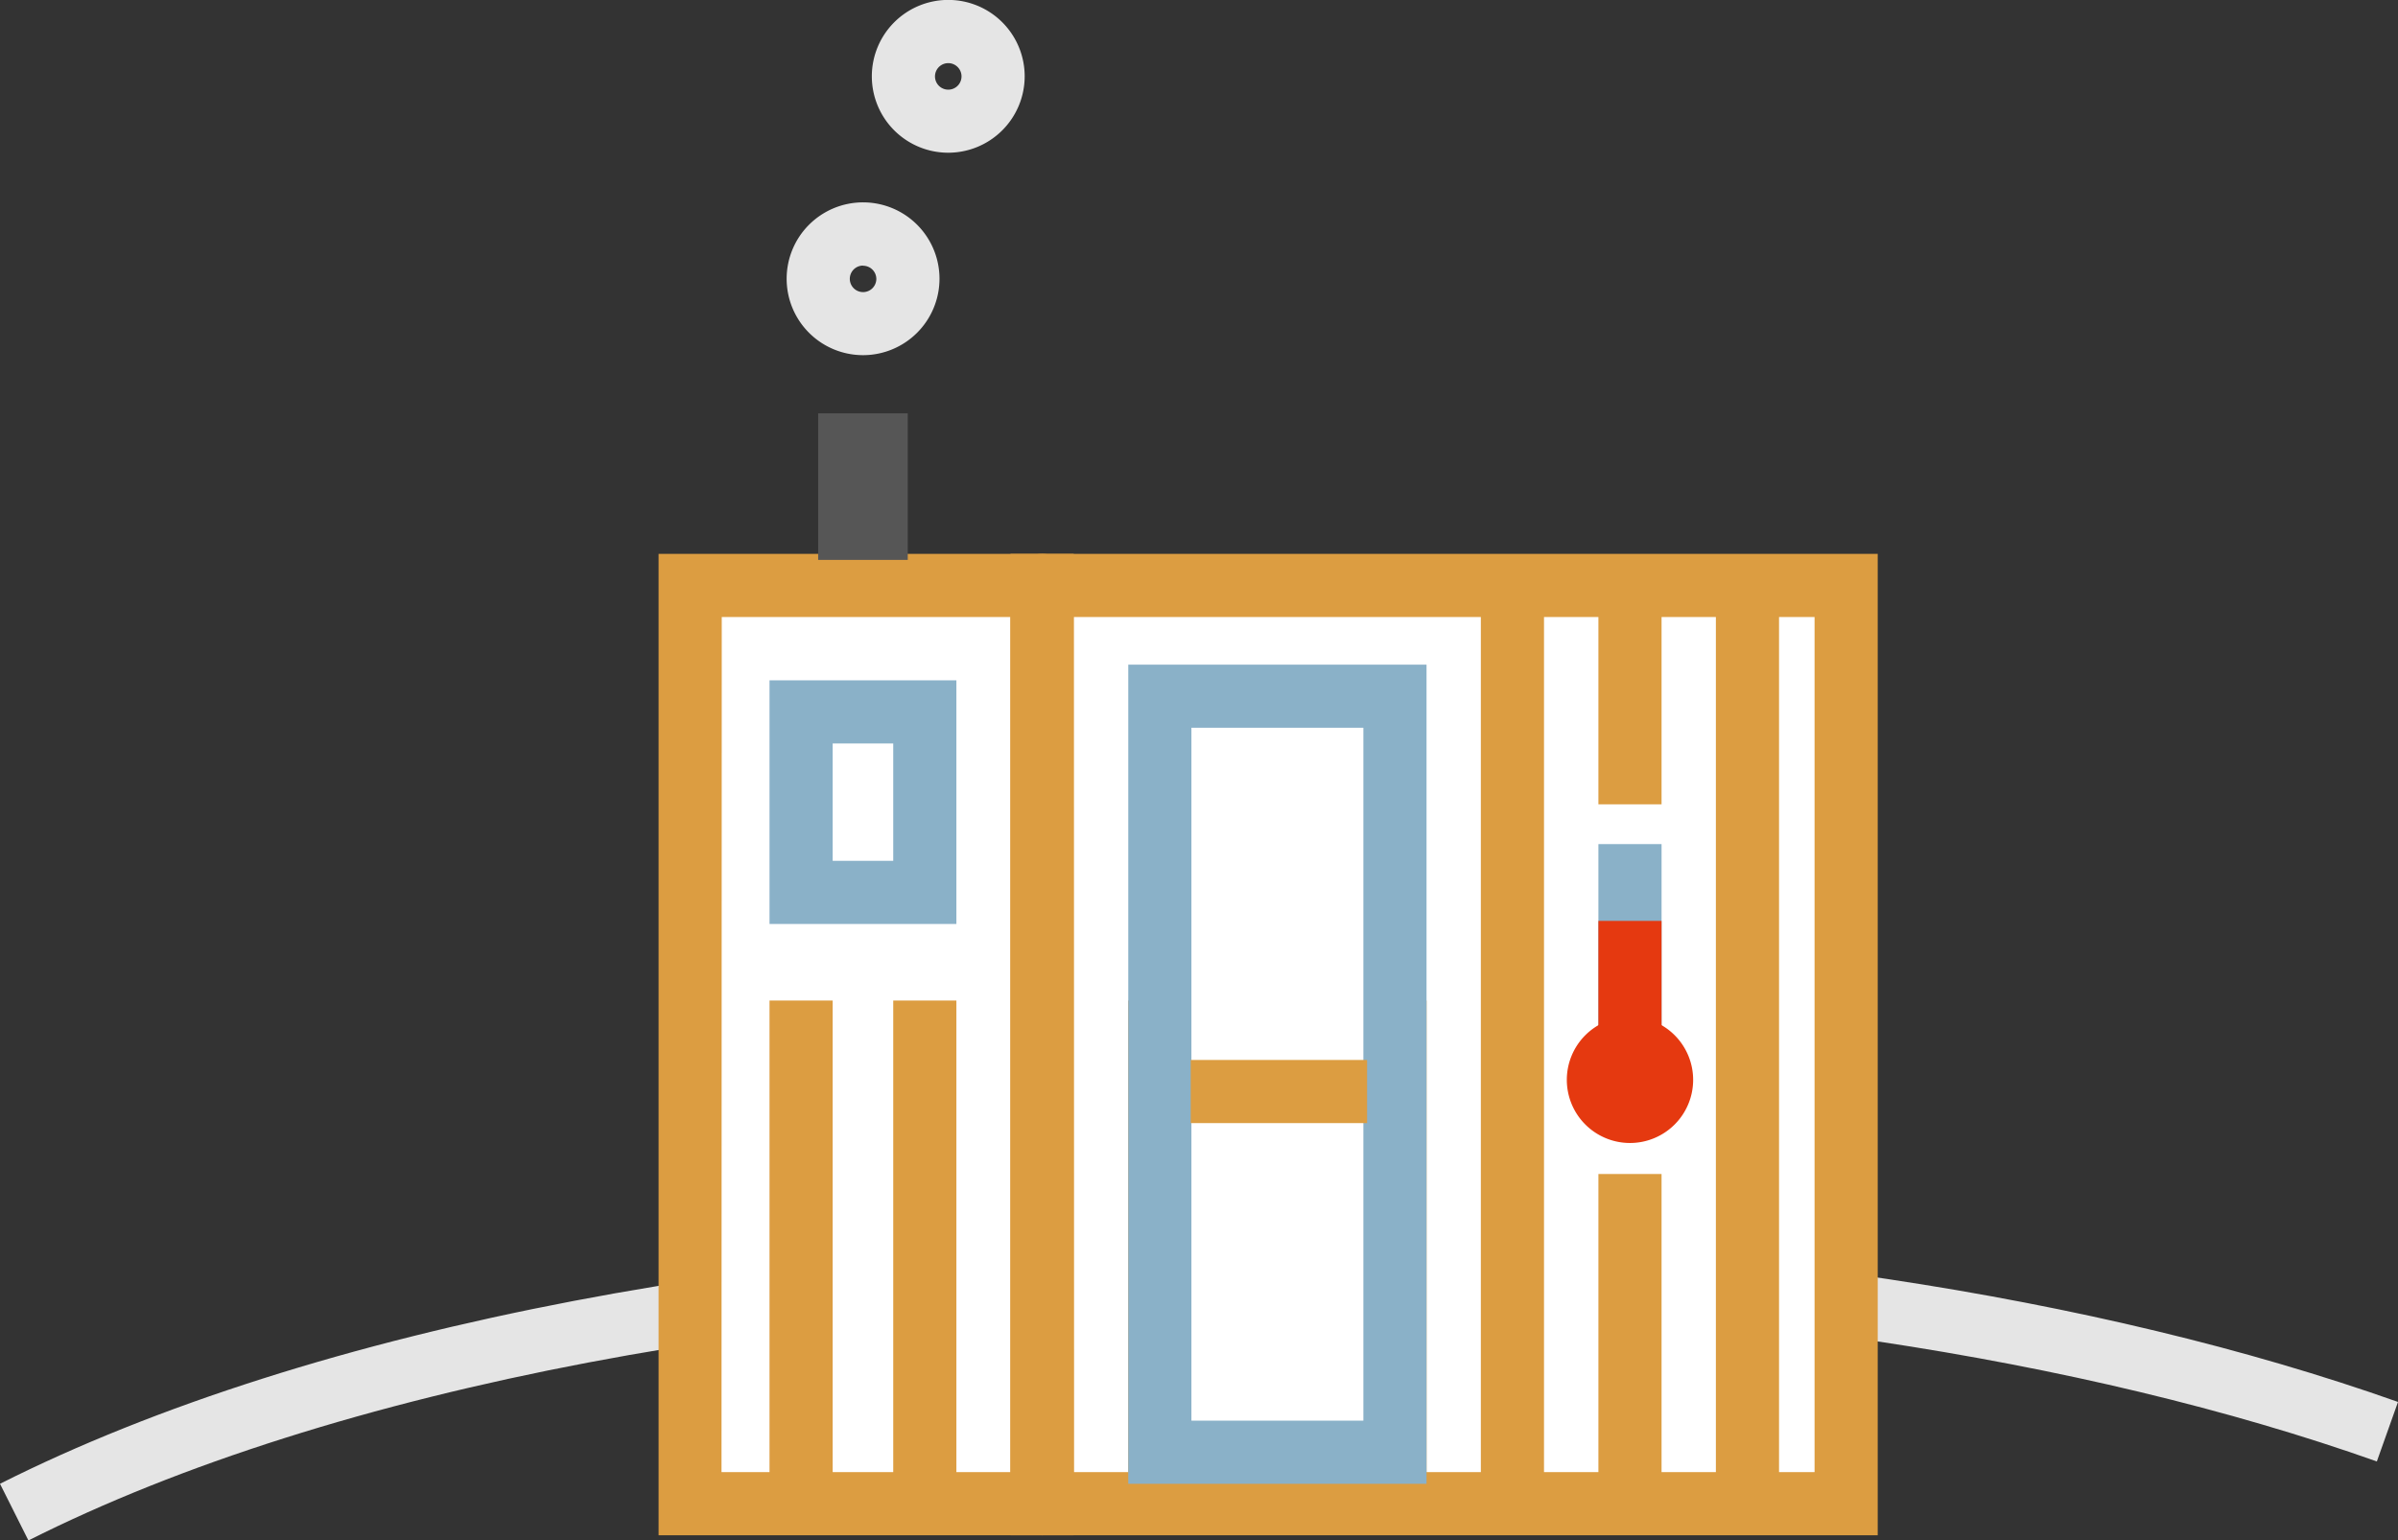 <svg xmlns="http://www.w3.org/2000/svg" viewBox="0 0 303.74 195.18"><rect x="0" y="0" width="303.74" height="195.18" fill="#333333" stroke="none"/><g id="Layer_2" data-name="Layer 2"><g id="Layer_1-2" data-name="Layer 1"><path d="M3.6,195.18,0,188c39.56-19.94,99.4-31.37,164.16-31.37,51.81,0,101.38,7.46,139.58,21l-2.68,7.54c-37.36-13.24-86-20.53-136.9-20.53C100.61,164.66,42.08,175.78,3.6,195.18Z" style="fill:#e5e5e5"/><rect x="87.42" y="74.18" width="44.61" height="116.34" style="fill:#fff"/><path d="M136,194.52H83.42V70.18H136Zm-44.61-8H128V78.18H91.42Z" style="fill:#dc9d41"/><rect x="132.03" y="74.18" width="101.81" height="116.34" style="fill:#fff"/><path d="M237.84,194.52H128V70.18H237.84Zm-101.81-8h93.81V78.18H136Z" style="fill:#dc9d41"/><rect x="103.63" y="52.37" width="11.35" height="18.57" style="fill:#565656"/><path d="M109.31,45A9.68,9.68,0,1,1,119,35.34,9.69,9.69,0,0,1,109.31,45Zm0-11.35A1.68,1.68,0,1,0,111,35.34,1.68,1.68,0,0,0,109.31,33.67Z" style="fill:#e5e5e5"/><path d="M120.12,19.35a9.68,9.68,0,1,1,9.67-9.68A9.69,9.69,0,0,1,120.12,19.35Zm0-11.35a1.68,1.68,0,1,0,1.67,1.67A1.68,1.68,0,0,0,120.12,8Z" style="fill:#e5e5e5"/><line x1="101.47" y1="126.77" x2="101.47" y2="190.52" style="fill:#fff"/><rect x="97.47" y="126.77" width="8" height="63.75" style="fill:#dc9d41"/><line x1="117.14" y1="126.77" x2="117.14" y2="190.52" style="fill:#fff"/><rect x="113.14" y="126.77" width="8" height="63.75" style="fill:#dc9d41"/><rect x="101.47" y="90.2" width="15.67" height="22.87" style="fill:#fff"/><path d="M121.14,117.07H97.47V86.2h23.67Zm-15.67-8h7.67V94.2h-7.67Z" style="fill:#8ab1c8"/><line x1="132.03" y1="74.18" x2="132.03" y2="190.52" style="fill:#fff"/><path d="M132,194.52a4,4,0,0,1-4-4V74.18a4,4,0,0,1,8,0V190.52A4,4,0,0,1,132,194.52Z" style="fill:#dc9d41"/><line x1="146.91" y1="126.77" x2="146.91" y2="190.52" style="fill:#fff"/><rect x="142.91" y="126.77" width="8" height="63.75" style="fill:#dc9d41"/><line x1="161.8" y1="126.77" x2="161.8" y2="190.52" style="fill:#fff"/><rect x="157.8" y="126.77" width="8" height="63.75" style="fill:#dc9d41"/><line x1="176.69" y1="126.77" x2="176.69" y2="190.52" style="fill:#fff"/><rect x="172.69" y="126.77" width="8" height="63.75" style="fill:#dc9d41"/><line x1="191.57" y1="74.18" x2="191.57" y2="190.52" style="fill:#fff"/><rect x="187.57" y="74.18" width="8" height="116.34" style="fill:#dc9d41"/><line x1="206.46" y1="148.75" x2="206.46" y2="190.52" style="fill:#fff"/><rect x="202.46" y="148.75" width="8" height="41.78" style="fill:#dc9d41"/><line x1="221.34" y1="74.18" x2="221.34" y2="190.52" style="fill:#fff"/><rect x="217.34" y="74.18" width="8" height="116.34" style="fill:#dc9d41"/><rect x="146.91" y="88.21" width="29.77" height="95.83" style="fill:#fff"/><path d="M180.69,188H142.91V84.21h37.78Zm-29.78-8h21.78V92.21H150.91Z" style="fill:#8ab1c8"/><line x1="150.82" y1="138.3" x2="173.16" y2="138.3" style="fill:#fff"/><rect x="150.82" y="134.3" width="22.34" height="8" style="fill:#dc9d41"/><line x1="206.46" y1="106.95" x2="206.46" y2="132.89" style="fill:#fff"/><rect x="202.46" y="106.95" width="8" height="25.94" style="fill:#8ab1c8"/><path d="M206.46,144.82a8,8,0,1,1,8-8A8,8,0,0,1,206.46,144.82Zm0-8Z" style="fill:#e53910"/><rect x="202.46" y="116.68" width="8" height="20.18" style="fill:#e53910"/><line x1="206.46" y1="72.02" x2="206.46" y2="101.91" style="fill:#fff"/><rect x="202.46" y="72.02" width="8" height="29.89" style="fill:#dc9d41"/></g></g></svg>